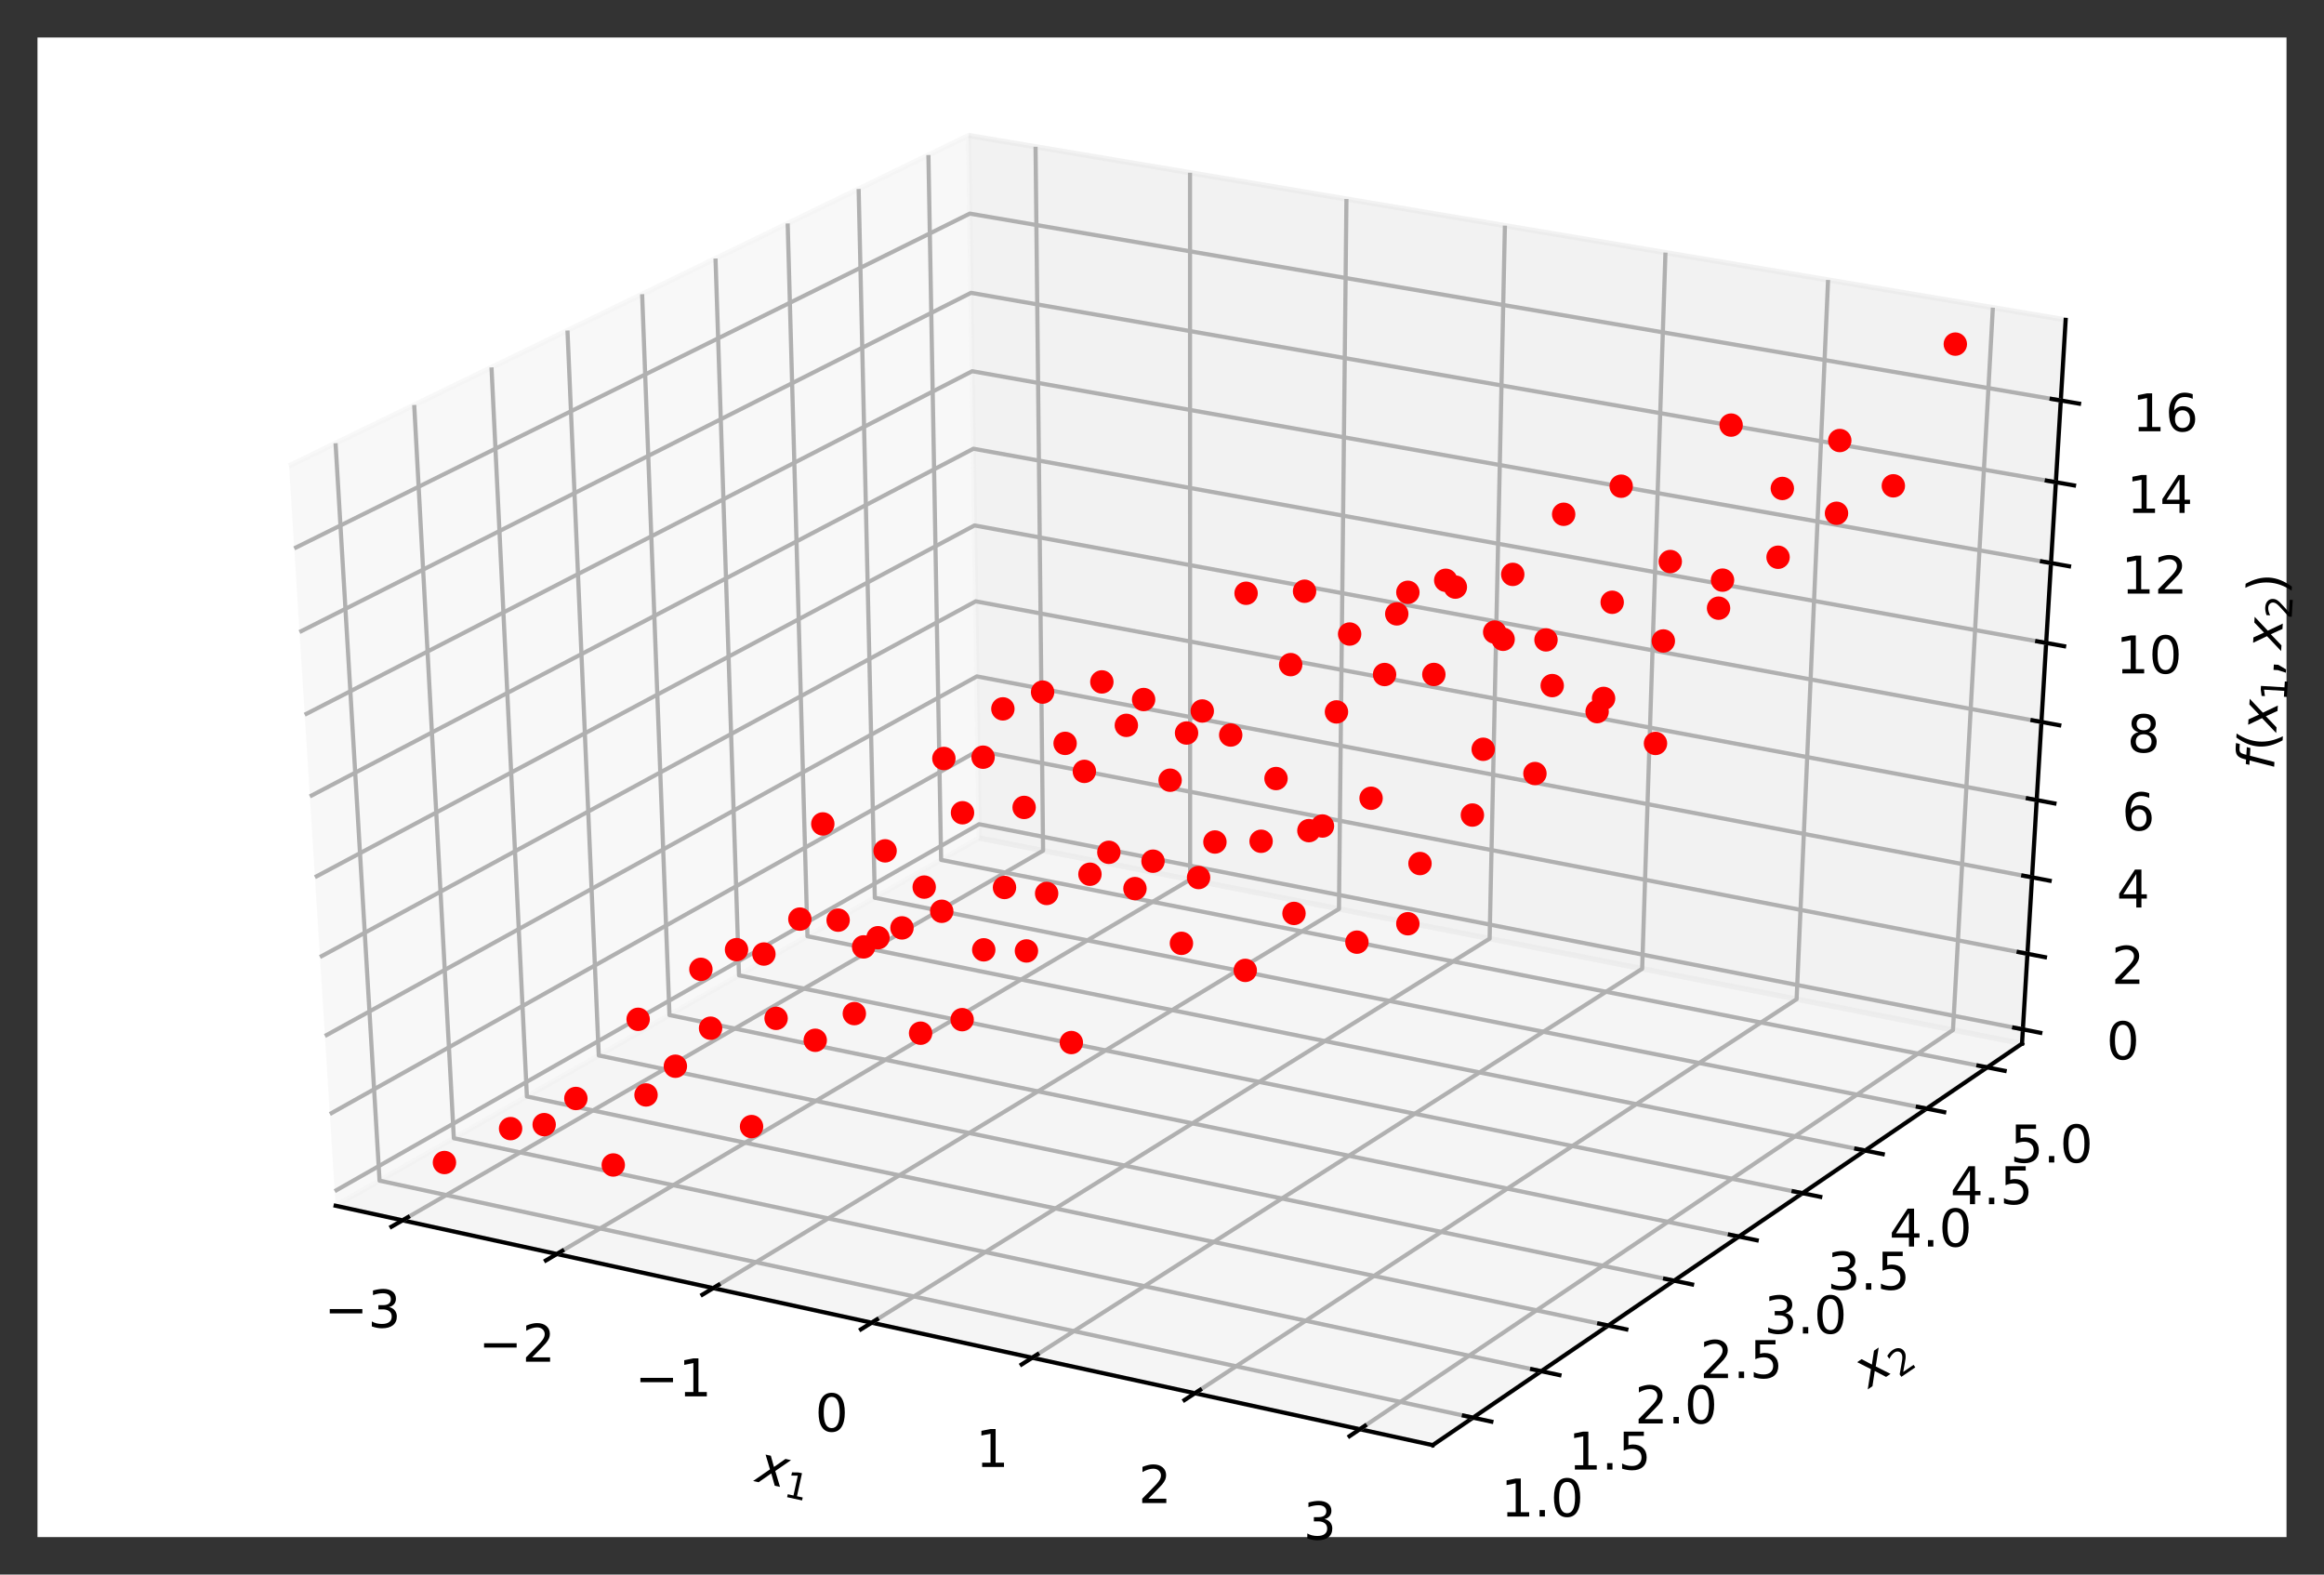 <?xml version="1.0" encoding="utf-8" standalone="no"?>
<!DOCTYPE svg PUBLIC "-//W3C//DTD SVG 1.1//EN"
  "http://www.w3.org/Graphics/SVG/1.1/DTD/svg11.dtd">
<!-- Created with matplotlib (https://matplotlib.org/) -->
<svg height="302.4pt" version="1.1" viewBox="0 0 446.4 302.4" width="446.4pt" xmlns="http://www.w3.org/2000/svg" xmlns:xlink="http://www.w3.org/1999/xlink">
 <rect x="0" y="0" width="446.4" height="302.4" fill="#333333" stroke="none"/>
 <defs>
  <style type="text/css">
*{stroke-linecap:butt;stroke-linejoin:round;}
  </style>
 </defs>
 <g id="figure_1">
  <g id="patch_1">
   <path d="M 0 302.4 
L 446.4 302.4 
L 446.4 0 
L 0 0 
z
" style="fill:none;"/>
  </g>
  <g id="patch_2">
   <path d="M 7.2 295.2 
L 439.2 295.2 
L 439.2 7.2 
L 7.2 7.2 
z
" style="fill:#ffffff;"/>
  </g>
  <g id="pane3d_1">
   <g id="patch_3">
    <path d="M 64.468 231.562 
L 188.109 160.951 
L 186.05 26.025 
L 55.516 89.468 
" style="fill:#f2f2f2;opacity:0.5;stroke:#f2f2f2;stroke-linejoin:miter;"/>
   </g>
  </g>
  <g id="pane3d_2">
   <g id="patch_4">
    <path d="M 188.109 160.951 
L 388.395 200.427 
L 396.775 61.432 
L 186.05 26.025 
" style="fill:#e6e6e6;opacity:0.5;stroke:#e6e6e6;stroke-linejoin:miter;"/>
   </g>
  </g>
  <g id="pane3d_3">
   <g id="patch_5">
    <path d="M 64.468 231.562 
L 275.196 277.539 
L 388.395 200.427 
L 188.109 160.951 
" style="fill:#ececec;opacity:0.5;stroke:#ececec;stroke-linejoin:miter;"/>
   </g>
  </g>
  <g id="axis3d_1">
   <g id="line2d_1">
    <path d="M 64.468 231.562 
L 275.196 277.539 
" style="fill:none;stroke:#000000;stroke-linecap:square;stroke-width:0.8;"/>
   </g>
   <g id="text_1">
    <!-- $x_1$ -->
    <defs>
     <path d="M 60.016 54.688 
L 34.906 27.875 
L 50.297 0 
L 39.984 0 
L 28.422 21.688 
L 8.297 0 
L -2.594 0 
L 24.312 28.812 
L 10.016 54.688 
L 20.312 54.688 
L 30.812 34.906 
L 49.125 54.688 
z
" id="DejaVuSans-Oblique-120"/>
     <path d="M 12.406 8.297 
L 28.516 8.297 
L 28.516 63.922 
L 10.984 60.406 
L 10.984 69.391 
L 28.422 72.906 
L 38.281 72.906 
L 38.281 8.297 
L 54.391 8.297 
L 54.391 0 
L 12.406 0 
z
" id="DejaVuSans-49"/>
    </defs>
    <g transform="translate(144.904 284.516)rotate(-347.692)scale(0.1 -0.1)">
     <use transform="translate(0 0.312)" xlink:href="#DejaVuSans-Oblique-120"/>
     <use transform="translate(59.18 -16.094)scale(0.7)" xlink:href="#DejaVuSans-49"/>
    </g>
   </g>
   <g id="Line3DCollection_1">
    <path d="M 77.316 234.365 
L 200.358 163.365 
L 198.912 28.186 
" style="fill:none;stroke:#b0b0b0;stroke-width:0.8;"/>
    <path d="M 106.958 240.832 
L 228.601 168.932 
L 228.579 33.171 
" style="fill:none;stroke:#b0b0b0;stroke-width:0.8;"/>
    <path d="M 136.992 247.385 
L 257.19 174.567 
L 258.629 38.22 
" style="fill:none;stroke:#b0b0b0;stroke-width:0.8;"/>
    <path d="M 167.425 254.025 
L 286.132 180.271 
L 289.067 43.335 
" style="fill:none;stroke:#b0b0b0;stroke-width:0.8;"/>
    <path d="M 198.265 260.754 
L 315.432 186.046 
L 319.902 48.516 
" style="fill:none;stroke:#b0b0b0;stroke-width:0.8;"/>
    <path d="M 229.521 267.573 
L 345.097 191.893 
L 351.142 53.765 
" style="fill:none;stroke:#b0b0b0;stroke-width:0.8;"/>
    <path d="M 261.201 274.485 
L 375.135 197.814 
L 382.795 59.083 
" style="fill:none;stroke:#b0b0b0;stroke-width:0.8;"/>
   </g>
   <g id="xtick_1">
    <g id="line2d_2">
     <path d="M 78.376 233.753 
L 75.192 235.591 
" style="fill:none;stroke:#000000;stroke-linecap:square;stroke-width:0.8;"/>
    </g>
    <g id="text_2">
     <!-- −3 -->
     <defs>
      <path d="M 10.594 35.5 
L 73.188 35.5 
L 73.188 27.203 
L 10.594 27.203 
z
" id="DejaVuSans-8722"/>
      <path d="M 40.578 39.312 
Q 47.656 37.797 51.625 33 
Q 55.609 28.219 55.609 21.188 
Q 55.609 10.406 48.188 4.484 
Q 40.766 -1.422 27.094 -1.422 
Q 22.516 -1.422 17.656 -0.516 
Q 12.797 0.391 7.625 2.203 
L 7.625 11.719 
Q 11.719 9.328 16.594 8.109 
Q 21.484 6.891 26.812 6.891 
Q 36.078 6.891 40.938 10.547 
Q 45.797 14.203 45.797 21.188 
Q 45.797 27.641 41.281 31.266 
Q 36.766 34.906 28.719 34.906 
L 20.219 34.906 
L 20.219 43.016 
L 29.109 43.016 
Q 36.375 43.016 40.234 45.922 
Q 44.094 48.828 44.094 54.297 
Q 44.094 59.906 40.109 62.906 
Q 36.141 65.922 28.719 65.922 
Q 24.656 65.922 20.016 65.031 
Q 15.375 64.156 9.812 62.312 
L 9.812 71.094 
Q 15.438 72.656 20.344 73.438 
Q 25.25 74.219 29.594 74.219 
Q 40.828 74.219 47.359 69.109 
Q 53.906 64.016 53.906 55.328 
Q 53.906 49.266 50.438 45.094 
Q 46.969 40.922 40.578 39.312 
z
" id="DejaVuSans-51"/>
     </defs>
     <g transform="translate(62.282 254.957)scale(0.1 -0.1)">
      <use xlink:href="#DejaVuSans-8722"/>
      <use x="83.789" xlink:href="#DejaVuSans-51"/>
     </g>
    </g>
   </g>
   <g id="xtick_2">
    <g id="line2d_3">
     <path d="M 108.006 240.213 
L 104.857 242.074 
" style="fill:none;stroke:#000000;stroke-linecap:square;stroke-width:0.8;"/>
    </g>
    <g id="text_3">
     <!-- −2 -->
     <defs>
      <path d="M 19.188 8.297 
L 53.609 8.297 
L 53.609 0 
L 7.328 0 
L 7.328 8.297 
Q 12.938 14.109 22.625 23.891 
Q 32.328 33.688 34.812 36.531 
Q 39.547 41.844 41.422 45.531 
Q 43.312 49.219 43.312 52.781 
Q 43.312 58.594 39.234 62.25 
Q 35.156 65.922 28.609 65.922 
Q 23.969 65.922 18.812 64.312 
Q 13.672 62.703 7.812 59.422 
L 7.812 69.391 
Q 13.766 71.781 18.938 73 
Q 24.125 74.219 28.422 74.219 
Q 39.75 74.219 46.484 68.547 
Q 53.219 62.891 53.219 53.422 
Q 53.219 48.922 51.531 44.891 
Q 49.859 40.875 45.406 35.406 
Q 44.188 33.984 37.641 27.219 
Q 31.109 20.453 19.188 8.297 
z
" id="DejaVuSans-50"/>
     </defs>
     <g transform="translate(91.921 261.52)scale(0.1 -0.1)">
      <use xlink:href="#DejaVuSans-8722"/>
      <use x="83.789" xlink:href="#DejaVuSans-50"/>
     </g>
    </g>
   </g>
   <g id="xtick_3">
    <g id="line2d_4">
     <path d="M 138.028 246.757 
L 134.915 248.644 
" style="fill:none;stroke:#000000;stroke-linecap:square;stroke-width:0.8;"/>
    </g>
    <g id="text_4">
     <!-- −1 -->
     <g transform="translate(121.952 268.17)scale(0.1 -0.1)">
      <use xlink:href="#DejaVuSans-8722"/>
      <use x="83.789" xlink:href="#DejaVuSans-49"/>
     </g>
    </g>
   </g>
   <g id="xtick_4">
    <g id="line2d_5">
     <path d="M 168.449 253.389 
L 165.373 255.3 
" style="fill:none;stroke:#000000;stroke-linecap:square;stroke-width:0.8;"/>
    </g>
    <g id="text_5">
     <!-- 0 -->
     <defs>
      <path d="M 31.781 66.406 
Q 24.172 66.406 20.328 58.906 
Q 16.5 51.422 16.5 36.375 
Q 16.5 21.391 20.328 13.891 
Q 24.172 6.391 31.781 6.391 
Q 39.453 6.391 43.281 13.891 
Q 47.125 21.391 47.125 36.375 
Q 47.125 51.422 43.281 58.906 
Q 39.453 66.406 31.781 66.406 
z
M 31.781 74.219 
Q 44.047 74.219 50.516 64.516 
Q 56.984 54.828 56.984 36.375 
Q 56.984 17.969 50.516 8.266 
Q 44.047 -1.422 31.781 -1.422 
Q 19.531 -1.422 13.062 8.266 
Q 6.594 17.969 6.594 36.375 
Q 6.594 54.828 13.062 64.516 
Q 19.531 74.219 31.781 74.219 
z
" id="DejaVuSans-48"/>
     </defs>
     <g transform="translate(156.574 274.908)scale(0.1 -0.1)">
      <use xlink:href="#DejaVuSans-48"/>
     </g>
    </g>
   </g>
   <g id="xtick_5">
    <g id="line2d_6">
     <path d="M 199.277 260.109 
L 196.239 262.046 
" style="fill:none;stroke:#000000;stroke-linecap:square;stroke-width:0.8;"/>
    </g>
    <g id="text_6">
     <!-- 1 -->
     <g transform="translate(187.413 281.737)scale(0.1 -0.1)">
      <use xlink:href="#DejaVuSans-49"/>
     </g>
    </g>
   </g>
   <g id="xtick_6">
    <g id="line2d_7">
     <path d="M 230.519 266.92 
L 227.521 268.883 
" style="fill:none;stroke:#000000;stroke-linecap:square;stroke-width:0.8;"/>
    </g>
    <g id="text_7">
     <!-- 2 -->
     <g transform="translate(218.668 288.658)scale(0.1 -0.1)">
      <use xlink:href="#DejaVuSans-50"/>
     </g>
    </g>
   </g>
   <g id="xtick_7">
    <g id="line2d_8">
     <path d="M 262.185 273.823 
L 259.228 275.813 
" style="fill:none;stroke:#000000;stroke-linecap:square;stroke-width:0.8;"/>
    </g>
    <g id="text_8">
     <!-- 3 -->
     <g transform="translate(250.349 295.673)scale(0.1 -0.1)">
      <use xlink:href="#DejaVuSans-51"/>
     </g>
    </g>
   </g>
  </g>
  <g id="axis3d_2">
   <g id="line2d_9">
    <path d="M 388.395 200.427 
L 275.196 277.539 
" style="fill:none;stroke:#000000;stroke-linecap:square;stroke-width:0.8;"/>
   </g>
   <g id="text_9">
    <!-- $x_2$ -->
    <g transform="translate(358.997 266.715)rotate(-34.263)scale(0.1 -0.1)">
     <use transform="translate(0 0.312)" xlink:href="#DejaVuSans-Oblique-120"/>
     <use transform="translate(59.18 -16.094)scale(0.7)" xlink:href="#DejaVuSans-50"/>
    </g>
   </g>
   <g id="Line3DCollection_2">
    <path d="M 64.454 85.123 
L 72.904 226.745 
L 282.944 272.261 
" style="fill:none;stroke:#b0b0b0;stroke-width:0.8;"/>
    <path d="M 79.564 77.78 
L 87.174 218.595 
L 296.041 263.339 
" style="fill:none;stroke:#b0b0b0;stroke-width:0.8;"/>
    <path d="M 94.41 70.564 
L 101.208 210.58 
L 308.912 254.571 
" style="fill:none;stroke:#b0b0b0;stroke-width:0.8;"/>
    <path d="M 109.001 63.473 
L 115.012 202.697 
L 321.563 245.953 
" style="fill:none;stroke:#b0b0b0;stroke-width:0.8;"/>
    <path d="M 123.342 56.503 
L 128.592 194.941 
L 333.999 237.482 
" style="fill:none;stroke:#b0b0b0;stroke-width:0.8;"/>
    <path d="M 137.439 49.651 
L 141.952 187.311 
L 346.225 229.153 
" style="fill:none;stroke:#b0b0b0;stroke-width:0.8;"/>
    <path d="M 151.3 42.914 
L 155.099 179.803 
L 358.248 220.964 
" style="fill:none;stroke:#b0b0b0;stroke-width:0.8;"/>
    <path d="M 164.929 36.29 
L 168.038 172.414 
L 370.071 212.91 
" style="fill:none;stroke:#b0b0b0;stroke-width:0.8;"/>
    <path d="M 178.333 29.776 
L 180.773 165.141 
L 381.7 204.988 
" style="fill:none;stroke:#b0b0b0;stroke-width:0.8;"/>
   </g>
   <g id="xtick_8">
    <g id="line2d_10">
     <path d="M 281.186 271.88 
L 286.463 273.024 
" style="fill:none;stroke:#000000;stroke-linecap:square;stroke-width:0.8;"/>
    </g>
    <g id="text_10">
     <!-- 1.0 -->
     <defs>
      <path d="M 10.688 12.406 
L 21 12.406 
L 21 0 
L 10.688 0 
z
" id="DejaVuSans-46"/>
     </defs>
     <g transform="translate(288.29 291.25)scale(0.1 -0.1)">
      <use xlink:href="#DejaVuSans-49"/>
      <use x="63.623" xlink:href="#DejaVuSans-46"/>
      <use x="95.41" xlink:href="#DejaVuSans-48"/>
     </g>
    </g>
   </g>
   <g id="xtick_9">
    <g id="line2d_11">
     <path d="M 294.294 262.965 
L 299.54 264.089 
" style="fill:none;stroke:#000000;stroke-linecap:square;stroke-width:0.8;"/>
    </g>
    <g id="text_11">
     <!-- 1.5 -->
     <defs>
      <path d="M 10.797 72.906 
L 49.516 72.906 
L 49.516 64.594 
L 19.828 64.594 
L 19.828 46.734 
Q 21.969 47.469 24.109 47.828 
Q 26.266 48.188 28.422 48.188 
Q 40.625 48.188 47.75 41.5 
Q 54.891 34.812 54.891 23.391 
Q 54.891 11.625 47.562 5.094 
Q 40.234 -1.422 26.906 -1.422 
Q 22.312 -1.422 17.547 -0.641 
Q 12.797 0.141 7.719 1.703 
L 7.719 11.625 
Q 12.109 9.234 16.797 8.062 
Q 21.484 6.891 26.703 6.891 
Q 35.156 6.891 40.078 11.328 
Q 45.016 15.766 45.016 23.391 
Q 45.016 31 40.078 35.438 
Q 35.156 39.891 26.703 39.891 
Q 22.75 39.891 18.812 39.016 
Q 14.891 38.141 10.797 36.281 
z
" id="DejaVuSans-53"/>
     </defs>
     <g transform="translate(301.266 282.232)scale(0.1 -0.1)">
      <use xlink:href="#DejaVuSans-49"/>
      <use x="63.623" xlink:href="#DejaVuSans-46"/>
      <use x="95.41" xlink:href="#DejaVuSans-53"/>
     </g>
    </g>
   </g>
   <g id="xtick_10">
    <g id="line2d_12">
     <path d="M 307.175 254.203 
L 312.39 255.308 
" style="fill:none;stroke:#000000;stroke-linecap:square;stroke-width:0.8;"/>
    </g>
    <g id="text_12">
     <!-- 2.0 -->
     <g transform="translate(314.018 273.371)scale(0.1 -0.1)">
      <use xlink:href="#DejaVuSans-50"/>
      <use x="63.623" xlink:href="#DejaVuSans-46"/>
      <use x="95.41" xlink:href="#DejaVuSans-48"/>
     </g>
    </g>
   </g>
   <g id="xtick_11">
    <g id="line2d_13">
     <path d="M 319.836 245.592 
L 325.02 246.677 
" style="fill:none;stroke:#000000;stroke-linecap:square;stroke-width:0.8;"/>
    </g>
    <g id="text_13">
     <!-- 2.5 -->
     <g transform="translate(326.552 264.661)scale(0.1 -0.1)">
      <use xlink:href="#DejaVuSans-50"/>
      <use x="63.623" xlink:href="#DejaVuSans-46"/>
      <use x="95.41" xlink:href="#DejaVuSans-53"/>
     </g>
    </g>
   </g>
   <g id="xtick_12">
    <g id="line2d_14">
     <path d="M 332.283 237.127 
L 337.436 238.194 
" style="fill:none;stroke:#000000;stroke-linecap:square;stroke-width:0.8;"/>
    </g>
    <g id="text_14">
     <!-- 3.0 -->
     <g transform="translate(338.872 256.099)scale(0.1 -0.1)">
      <use xlink:href="#DejaVuSans-51"/>
      <use x="63.623" xlink:href="#DejaVuSans-46"/>
      <use x="95.41" xlink:href="#DejaVuSans-48"/>
     </g>
    </g>
   </g>
   <g id="xtick_13">
    <g id="line2d_15">
     <path d="M 344.519 228.804 
L 349.642 229.853 
" style="fill:none;stroke:#000000;stroke-linecap:square;stroke-width:0.8;"/>
    </g>
    <g id="text_15">
     <!-- 3.5 -->
     <g transform="translate(350.986 247.681)scale(0.1 -0.1)">
      <use xlink:href="#DejaVuSans-51"/>
      <use x="63.623" xlink:href="#DejaVuSans-46"/>
      <use x="95.41" xlink:href="#DejaVuSans-53"/>
     </g>
    </g>
   </g>
   <g id="xtick_14">
    <g id="line2d_16">
     <path d="M 356.551 220.62 
L 361.644 221.652 
" style="fill:none;stroke:#000000;stroke-linecap:square;stroke-width:0.8;"/>
    </g>
    <g id="text_16">
     <!-- 4.0 -->
     <defs>
      <path d="M 37.797 64.312 
L 12.891 25.391 
L 37.797 25.391 
z
M 35.203 72.906 
L 47.609 72.906 
L 47.609 25.391 
L 58.016 25.391 
L 58.016 17.188 
L 47.609 17.188 
L 47.609 0 
L 37.797 0 
L 37.797 17.188 
L 4.891 17.188 
L 4.891 26.703 
z
" id="DejaVuSans-52"/>
     </defs>
     <g transform="translate(362.897 239.403)scale(0.1 -0.1)">
      <use xlink:href="#DejaVuSans-52"/>
      <use x="63.623" xlink:href="#DejaVuSans-46"/>
      <use x="95.41" xlink:href="#DejaVuSans-48"/>
     </g>
    </g>
   </g>
   <g id="xtick_15">
    <g id="line2d_17">
     <path d="M 368.384 212.572 
L 373.447 213.587 
" style="fill:none;stroke:#000000;stroke-linecap:square;stroke-width:0.8;"/>
    </g>
    <g id="text_17">
     <!-- 4.5 -->
     <g transform="translate(374.611 231.263)scale(0.1 -0.1)">
      <use xlink:href="#DejaVuSans-52"/>
      <use x="63.623" xlink:href="#DejaVuSans-46"/>
      <use x="95.41" xlink:href="#DejaVuSans-53"/>
     </g>
    </g>
   </g>
   <g id="xtick_16">
    <g id="line2d_18">
     <path d="M 380.023 204.656 
L 385.056 205.654 
" style="fill:none;stroke:#000000;stroke-linecap:square;stroke-width:0.8;"/>
    </g>
    <g id="text_18">
     <!-- 5.0 -->
     <g transform="translate(386.132 223.256)scale(0.1 -0.1)">
      <use xlink:href="#DejaVuSans-53"/>
      <use x="63.623" xlink:href="#DejaVuSans-46"/>
      <use x="95.41" xlink:href="#DejaVuSans-48"/>
     </g>
    </g>
   </g>
  </g>
  <g id="axis3d_3">
   <g id="line2d_19">
    <path d="M 388.395 200.427 
L 396.775 61.432 
" style="fill:none;stroke:#000000;stroke-linecap:square;stroke-width:0.8;"/>
   </g>
   <g id="text_19">
    <!-- $f(x_1, x_2)$ -->
    <defs>
     <path d="M 47.797 75.984 
L 46.391 68.5 
L 37.797 68.5 
Q 32.906 68.5 30.688 66.578 
Q 28.469 64.656 27.391 59.516 
L 26.422 54.688 
L 41.219 54.688 
L 39.891 47.703 
L 25.094 47.703 
L 15.828 0 
L 6.781 0 
L 16.109 47.703 
L 7.516 47.703 
L 8.797 54.688 
L 17.391 54.688 
L 18.109 58.5 
Q 19.969 68.172 24.625 72.078 
Q 29.297 75.984 39.312 75.984 
z
" id="DejaVuSans-Oblique-102"/>
     <path d="M 31 75.875 
Q 24.469 64.656 21.281 53.656 
Q 18.109 42.672 18.109 31.391 
Q 18.109 20.125 21.312 9.062 
Q 24.516 -2 31 -13.188 
L 23.188 -13.188 
Q 15.875 -1.703 12.234 9.375 
Q 8.594 20.453 8.594 31.391 
Q 8.594 42.281 12.203 53.312 
Q 15.828 64.359 23.188 75.875 
z
" id="DejaVuSans-40"/>
     <path d="M 11.719 12.406 
L 22.016 12.406 
L 22.016 4 
L 14.016 -11.625 
L 7.719 -11.625 
L 11.719 4 
z
" id="DejaVuSans-44"/>
     <path d="M 8.016 75.875 
L 15.828 75.875 
Q 23.141 64.359 26.781 53.312 
Q 30.422 42.281 30.422 31.391 
Q 30.422 20.453 26.781 9.375 
Q 23.141 -1.703 15.828 -13.188 
L 8.016 -13.188 
Q 14.5 -2 17.703 9.062 
Q 20.906 20.125 20.906 31.391 
Q 20.906 42.672 17.703 53.656 
Q 14.5 64.656 8.016 75.875 
z
" id="DejaVuSans-41"/>
    </defs>
    <g transform="translate(436.786 147.929)rotate(-86.55)scale(0.1 -0.1)">
     <use transform="translate(0 0.016)" xlink:href="#DejaVuSans-Oblique-102"/>
     <use transform="translate(35.205 0.016)" xlink:href="#DejaVuSans-40"/>
     <use transform="translate(74.219 0.016)" xlink:href="#DejaVuSans-Oblique-120"/>
     <use transform="translate(133.398 -16.391)scale(0.7)" xlink:href="#DejaVuSans-49"/>
     <use transform="translate(180.669 0.016)" xlink:href="#DejaVuSans-44"/>
     <use transform="translate(231.938 0.016)" xlink:href="#DejaVuSans-Oblique-120"/>
     <use transform="translate(291.118 -16.391)scale(0.7)" xlink:href="#DejaVuSans-50"/>
     <use transform="translate(338.389 0.016)" xlink:href="#DejaVuSans-41"/>
    </g>
   </g>
   <g id="Line3DCollection_3">
    <path d="M 388.56 197.692 
L 188.068 158.29 
L 64.292 228.77 
" style="fill:none;stroke:#b0b0b0;stroke-width:0.8;"/>
    <path d="M 389.435 183.175 
L 187.853 144.171 
L 63.359 213.951 
" style="fill:none;stroke:#b0b0b0;stroke-width:0.8;"/>
    <path d="M 390.32 168.497 
L 187.635 129.904 
L 62.414 198.963 
" style="fill:none;stroke:#b0b0b0;stroke-width:0.8;"/>
    <path d="M 391.215 153.657 
L 187.415 115.484 
L 61.459 183.803 
" style="fill:none;stroke:#b0b0b0;stroke-width:0.8;"/>
    <path d="M 392.12 138.651 
L 187.193 100.911 
L 60.493 168.469 
" style="fill:none;stroke:#b0b0b0;stroke-width:0.8;"/>
    <path d="M 393.034 123.477 
L 186.968 86.181 
L 59.516 152.956 
" style="fill:none;stroke:#b0b0b0;stroke-width:0.8;"/>
    <path d="M 393.96 108.132 
L 186.741 71.292 
L 58.527 137.263 
" style="fill:none;stroke:#b0b0b0;stroke-width:0.8;"/>
    <path d="M 394.895 92.612 
L 186.511 56.241 
L 57.527 121.385 
" style="fill:none;stroke:#b0b0b0;stroke-width:0.8;"/>
    <path d="M 395.841 76.916 
L 186.279 41.026 
L 56.515 105.32 
" style="fill:none;stroke:#b0b0b0;stroke-width:0.8;"/>
   </g>
   <g id="xtick_17">
    <g id="line2d_20">
     <path d="M 386.887 197.363 
L 391.909 198.35 
" style="fill:none;stroke:#000000;stroke-linecap:square;stroke-width:0.8;"/>
    </g>
    <g id="text_20">
     <!-- 0 -->
     <g transform="translate(404.599 203.448)scale(0.1 -0.1)">
      <use xlink:href="#DejaVuSans-48"/>
     </g>
    </g>
   </g>
   <g id="xtick_18">
    <g id="line2d_21">
     <path d="M 387.753 182.849 
L 392.803 183.826 
" style="fill:none;stroke:#000000;stroke-linecap:square;stroke-width:0.8;"/>
    </g>
    <g id="text_21">
     <!-- 2 -->
     <g transform="translate(405.578 188.949)scale(0.1 -0.1)">
      <use xlink:href="#DejaVuSans-50"/>
     </g>
    </g>
   </g>
   <g id="xtick_19">
    <g id="line2d_22">
     <path d="M 388.628 168.175 
L 393.708 169.142 
" style="fill:none;stroke:#000000;stroke-linecap:square;stroke-width:0.8;"/>
    </g>
    <g id="text_22">
     <!-- 4 -->
     <g transform="translate(406.568 174.29)scale(0.1 -0.1)">
      <use xlink:href="#DejaVuSans-52"/>
     </g>
    </g>
   </g>
   <g id="xtick_20">
    <g id="line2d_23">
     <path d="M 389.513 153.338 
L 394.622 154.295 
" style="fill:none;stroke:#000000;stroke-linecap:square;stroke-width:0.8;"/>
    </g>
    <g id="text_23">
     <!-- 6 -->
     <defs>
      <path d="M 33.016 40.375 
Q 26.375 40.375 22.484 35.828 
Q 18.609 31.297 18.609 23.391 
Q 18.609 15.531 22.484 10.953 
Q 26.375 6.391 33.016 6.391 
Q 39.656 6.391 43.531 10.953 
Q 47.406 15.531 47.406 23.391 
Q 47.406 31.297 43.531 35.828 
Q 39.656 40.375 33.016 40.375 
z
M 52.594 71.297 
L 52.594 62.312 
Q 48.875 64.062 45.094 64.984 
Q 41.312 65.922 37.594 65.922 
Q 27.828 65.922 22.672 59.328 
Q 17.531 52.734 16.797 39.406 
Q 19.672 43.656 24.016 45.922 
Q 28.375 48.188 33.594 48.188 
Q 44.578 48.188 50.953 41.516 
Q 57.328 34.859 57.328 23.391 
Q 57.328 12.156 50.688 5.359 
Q 44.047 -1.422 33.016 -1.422 
Q 20.359 -1.422 13.672 8.266 
Q 6.984 17.969 6.984 36.375 
Q 6.984 53.656 15.188 63.938 
Q 23.391 74.219 37.203 74.219 
Q 40.922 74.219 44.703 73.484 
Q 48.484 72.75 52.594 71.297 
z
" id="DejaVuSans-54"/>
     </defs>
     <g transform="translate(407.568 159.469)scale(0.1 -0.1)">
      <use xlink:href="#DejaVuSans-54"/>
     </g>
    </g>
   </g>
   <g id="xtick_21">
    <g id="line2d_24">
     <path d="M 390.408 138.336 
L 395.546 139.282 
" style="fill:none;stroke:#000000;stroke-linecap:square;stroke-width:0.8;"/>
    </g>
    <g id="text_24">
     <!-- 8 -->
     <defs>
      <path d="M 31.781 34.625 
Q 24.75 34.625 20.719 30.859 
Q 16.703 27.094 16.703 20.516 
Q 16.703 13.922 20.719 10.156 
Q 24.75 6.391 31.781 6.391 
Q 38.812 6.391 42.859 10.172 
Q 46.922 13.969 46.922 20.516 
Q 46.922 27.094 42.891 30.859 
Q 38.875 34.625 31.781 34.625 
z
M 21.922 38.812 
Q 15.578 40.375 12.031 44.719 
Q 8.5 49.078 8.5 55.328 
Q 8.5 64.062 14.719 69.141 
Q 20.953 74.219 31.781 74.219 
Q 42.672 74.219 48.875 69.141 
Q 55.078 64.062 55.078 55.328 
Q 55.078 49.078 51.531 44.719 
Q 48 40.375 41.703 38.812 
Q 48.828 37.156 52.797 32.312 
Q 56.781 27.484 56.781 20.516 
Q 56.781 9.906 50.312 4.234 
Q 43.844 -1.422 31.781 -1.422 
Q 19.734 -1.422 13.25 4.234 
Q 6.781 9.906 6.781 20.516 
Q 6.781 27.484 10.781 32.312 
Q 14.797 37.156 21.922 38.812 
z
M 18.312 54.391 
Q 18.312 48.734 21.844 45.562 
Q 25.391 42.391 31.781 42.391 
Q 38.141 42.391 41.719 45.562 
Q 45.312 48.734 45.312 54.391 
Q 45.312 60.062 41.719 63.234 
Q 38.141 66.406 31.781 66.406 
Q 25.391 66.406 21.844 63.234 
Q 18.312 60.062 18.312 54.391 
z
" id="DejaVuSans-56"/>
     </defs>
     <g transform="translate(408.58 144.484)scale(0.1 -0.1)">
      <use xlink:href="#DejaVuSans-56"/>
     </g>
    </g>
   </g>
   <g id="xtick_22">
    <g id="line2d_25">
     <path d="M 391.313 123.165 
L 396.481 124.101 
" style="fill:none;stroke:#000000;stroke-linecap:square;stroke-width:0.8;"/>
    </g>
    <g id="text_25">
     <!-- 10 -->
     <g transform="translate(406.421 129.33)scale(0.1 -0.1)">
      <use xlink:href="#DejaVuSans-49"/>
      <use x="63.623" xlink:href="#DejaVuSans-48"/>
     </g>
    </g>
   </g>
   <g id="xtick_23">
    <g id="line2d_26">
     <path d="M 392.228 107.824 
L 397.426 108.748 
" style="fill:none;stroke:#000000;stroke-linecap:square;stroke-width:0.8;"/>
    </g>
    <g id="text_26">
     <!-- 12 -->
     <g transform="translate(407.456 114.005)scale(0.1 -0.1)">
      <use xlink:href="#DejaVuSans-49"/>
      <use x="63.623" xlink:href="#DejaVuSans-50"/>
     </g>
    </g>
   </g>
   <g id="xtick_24">
    <g id="line2d_27">
     <path d="M 393.154 92.308 
L 398.382 93.221 
" style="fill:none;stroke:#000000;stroke-linecap:square;stroke-width:0.8;"/>
    </g>
    <g id="text_27">
     <!-- 14 -->
     <g transform="translate(408.502 98.507)scale(0.1 -0.1)">
      <use xlink:href="#DejaVuSans-49"/>
      <use x="63.623" xlink:href="#DejaVuSans-52"/>
     </g>
    </g>
   </g>
   <g id="xtick_25">
    <g id="line2d_28">
     <path d="M 394.09 76.616 
L 399.349 77.516 
" style="fill:none;stroke:#000000;stroke-linecap:square;stroke-width:0.8;"/>
    </g>
    <g id="text_28">
     <!-- 16 -->
     <g transform="translate(409.56 82.833)scale(0.1 -0.1)">
      <use xlink:href="#DejaVuSans-49"/>
      <use x="63.623" xlink:href="#DejaVuSans-54"/>
     </g>
    </g>
   </g>
  </g>
  <g id="axes_1">
   <g id="line2d_29">
    <defs>
     <path d="M 0 2 
C 0.53 2 1.039 1.789 1.414 1.414 
C 1.789 1.039 2 0.53 2 0 
C 2 -0.53 1.789 -1.039 1.414 -1.414 
C 1.039 -1.789 0.53 -2 0 -2 
C -0.53 -2 -1.039 -1.789 -1.414 -1.414 
C -1.789 -1.039 -2 -0.53 -2 0 
C -2 0.53 -1.789 1.039 -1.414 1.414 
C -1.039 1.789 -0.53 2 0 2 
z
" id="m31d6d4c1bc" style="stroke:#ff0000;stroke-width:0.5;"/>
    </defs>
    <g clip-path="url(#pd9e8a06ecf)">
     <use style="fill:#ff0000;stroke:#ff0000;stroke-width:0.5;" x="85.369" xlink:href="#m31d6d4c1bc" y="223.262"/>
     <use style="fill:#ff0000;stroke:#ff0000;stroke-width:0.5;" x="104.526" xlink:href="#m31d6d4c1bc" y="215.987"/>
     <use style="fill:#ff0000;stroke:#ff0000;stroke-width:0.5;" x="124.091" xlink:href="#m31d6d4c1bc" y="210.283"/>
     <use style="fill:#ff0000;stroke:#ff0000;stroke-width:0.5;" x="144.361" xlink:href="#m31d6d4c1bc" y="216.361"/>
     <use style="fill:#ff0000;stroke:#ff0000;stroke-width:0.5;" x="164.102" xlink:href="#m31d6d4c1bc" y="194.664"/>
     <use style="fill:#ff0000;stroke:#ff0000;stroke-width:0.5;" x="184.812" xlink:href="#m31d6d4c1bc" y="195.825"/>
     <use style="fill:#ff0000;stroke:#ff0000;stroke-width:0.5;" x="205.787" xlink:href="#m31d6d4c1bc" y="200.221"/>
     <use style="fill:#ff0000;stroke:#ff0000;stroke-width:0.5;" x="226.933" xlink:href="#m31d6d4c1bc" y="181.168"/>
     <use style="fill:#ff0000;stroke:#ff0000;stroke-width:0.5;" x="248.555" xlink:href="#m31d6d4c1bc" y="175.425"/>
     <use style="fill:#ff0000;stroke:#ff0000;stroke-width:0.5;" x="270.422" xlink:href="#m31d6d4c1bc" y="177.403"/>
     <use style="fill:#ff0000;stroke:#ff0000;stroke-width:0.5;" x="98.076" xlink:href="#m31d6d4c1bc" y="216.754"/>
     <use style="fill:#ff0000;stroke:#ff0000;stroke-width:0.5;" x="117.8" xlink:href="#m31d6d4c1bc" y="223.736"/>
     <use style="fill:#ff0000;stroke:#ff0000;stroke-width:0.5;" x="136.488" xlink:href="#m31d6d4c1bc" y="197.468"/>
     <use style="fill:#ff0000;stroke:#ff0000;stroke-width:0.5;" x="156.592" xlink:href="#m31d6d4c1bc" y="199.786"/>
     <use style="fill:#ff0000;stroke:#ff0000;stroke-width:0.5;" x="176.829" xlink:href="#m31d6d4c1bc" y="198.425"/>
     <use style="fill:#ff0000;stroke:#ff0000;stroke-width:0.5;" x="197.161" xlink:href="#m31d6d4c1bc" y="182.63"/>
     <use style="fill:#ff0000;stroke:#ff0000;stroke-width:0.5;" x="218.007" xlink:href="#m31d6d4c1bc" y="170.656"/>
     <use style="fill:#ff0000;stroke:#ff0000;stroke-width:0.5;" x="239.193" xlink:href="#m31d6d4c1bc" y="186.365"/>
     <use style="fill:#ff0000;stroke:#ff0000;stroke-width:0.5;" x="260.641" xlink:href="#m31d6d4c1bc" y="180.943"/>
     <use style="fill:#ff0000;stroke:#ff0000;stroke-width:0.5;" x="282.822" xlink:href="#m31d6d4c1bc" y="156.531"/>
     <use style="fill:#ff0000;stroke:#ff0000;stroke-width:0.5;" x="110.615" xlink:href="#m31d6d4c1bc" y="210.965"/>
     <use style="fill:#ff0000;stroke:#ff0000;stroke-width:0.5;" x="129.73" xlink:href="#m31d6d4c1bc" y="204.771"/>
     <use style="fill:#ff0000;stroke:#ff0000;stroke-width:0.5;" x="149.074" xlink:href="#m31d6d4c1bc" y="195.576"/>
     <use style="fill:#ff0000;stroke:#ff0000;stroke-width:0.5;" x="168.647" xlink:href="#m31d6d4c1bc" y="180.089"/>
     <use style="fill:#ff0000;stroke:#ff0000;stroke-width:0.5;" x="188.962" xlink:href="#m31d6d4c1bc" y="182.414"/>
     <use style="fill:#ff0000;stroke:#ff0000;stroke-width:0.5;" x="209.36" xlink:href="#m31d6d4c1bc" y="167.898"/>
     <use style="fill:#ff0000;stroke:#ff0000;stroke-width:0.5;" x="230.226" xlink:href="#m31d6d4c1bc" y="168.533"/>
     <use style="fill:#ff0000;stroke:#ff0000;stroke-width:0.5;" x="251.415" xlink:href="#m31d6d4c1bc" y="159.525"/>
     <use style="fill:#ff0000;stroke:#ff0000;stroke-width:0.5;" x="272.756" xlink:href="#m31d6d4c1bc" y="165.845"/>
     <use style="fill:#ff0000;stroke:#ff0000;stroke-width:0.5;" x="294.835" xlink:href="#m31d6d4c1bc" y="148.563"/>
     <use style="fill:#ff0000;stroke:#ff0000;stroke-width:0.5;" x="122.576" xlink:href="#m31d6d4c1bc" y="195.761"/>
     <use style="fill:#ff0000;stroke:#ff0000;stroke-width:0.5;" x="141.473" xlink:href="#m31d6d4c1bc" y="182.381"/>
     <use style="fill:#ff0000;stroke:#ff0000;stroke-width:0.5;" x="160.991" xlink:href="#m31d6d4c1bc" y="176.717"/>
     <use style="fill:#ff0000;stroke:#ff0000;stroke-width:0.5;" x="180.895" xlink:href="#m31d6d4c1bc" y="175.013"/>
     <use style="fill:#ff0000;stroke:#ff0000;stroke-width:0.5;" x="201.043" xlink:href="#m31d6d4c1bc" y="171.588"/>
     <use style="fill:#ff0000;stroke:#ff0000;stroke-width:0.5;" x="221.474" xlink:href="#m31d6d4c1bc" y="165.392"/>
     <use style="fill:#ff0000;stroke:#ff0000;stroke-width:0.5;" x="242.235" xlink:href="#m31d6d4c1bc" y="161.567"/>
     <use style="fill:#ff0000;stroke:#ff0000;stroke-width:0.5;" x="263.361" xlink:href="#m31d6d4c1bc" y="153.307"/>
     <use style="fill:#ff0000;stroke:#ff0000;stroke-width:0.5;" x="284.897" xlink:href="#m31d6d4c1bc" y="143.898"/>
     <use style="fill:#ff0000;stroke:#ff0000;stroke-width:0.5;" x="306.781" xlink:href="#m31d6d4c1bc" y="136.669"/>
     <use style="fill:#ff0000;stroke:#ff0000;stroke-width:0.5;" x="134.629" xlink:href="#m31d6d4c1bc" y="186.164"/>
     <use style="fill:#ff0000;stroke:#ff0000;stroke-width:0.5;" x="153.642" xlink:href="#m31d6d4c1bc" y="176.513"/>
     <use style="fill:#ff0000;stroke:#ff0000;stroke-width:0.5;" x="173.257" xlink:href="#m31d6d4c1bc" y="178.203"/>
     <use style="fill:#ff0000;stroke:#ff0000;stroke-width:0.5;" x="192.947" xlink:href="#m31d6d4c1bc" y="170.441"/>
     <use style="fill:#ff0000;stroke:#ff0000;stroke-width:0.5;" x="212.991" xlink:href="#m31d6d4c1bc" y="163.688"/>
     <use style="fill:#ff0000;stroke:#ff0000;stroke-width:0.5;" x="233.366" xlink:href="#m31d6d4c1bc" y="161.708"/>
     <use style="fill:#ff0000;stroke:#ff0000;stroke-width:0.5;" x="254.023" xlink:href="#m31d6d4c1bc" y="158.634"/>
     <use style="fill:#ff0000;stroke:#ff0000;stroke-width:0.5;" x="275.417" xlink:href="#m31d6d4c1bc" y="129.53"/>
     <use style="fill:#ff0000;stroke:#ff0000;stroke-width:0.5;" x="296.959" xlink:href="#m31d6d4c1bc" y="122.889"/>
     <use style="fill:#ff0000;stroke:#ff0000;stroke-width:0.5;" x="317.991" xlink:href="#m31d6d4c1bc" y="142.777"/>
     <use style="fill:#ff0000;stroke:#ff0000;stroke-width:0.5;" x="146.734" xlink:href="#m31d6d4c1bc" y="183.224"/>
     <use style="fill:#ff0000;stroke:#ff0000;stroke-width:0.5;" x="165.888" xlink:href="#m31d6d4c1bc" y="181.852"/>
     <use style="fill:#ff0000;stroke:#ff0000;stroke-width:0.5;" x="184.881" xlink:href="#m31d6d4c1bc" y="156.09"/>
     <use style="fill:#ff0000;stroke:#ff0000;stroke-width:0.5;" x="204.59" xlink:href="#m31d6d4c1bc" y="142.766"/>
     <use style="fill:#ff0000;stroke:#ff0000;stroke-width:0.5;" x="224.759" xlink:href="#m31d6d4c1bc" y="149.84"/>
     <use style="fill:#ff0000;stroke:#ff0000;stroke-width:0.5;" x="245.101" xlink:href="#m31d6d4c1bc" y="149.519"/>
     <use style="fill:#ff0000;stroke:#ff0000;stroke-width:0.5;" x="265.953" xlink:href="#m31d6d4c1bc" y="129.542"/>
     <use style="fill:#ff0000;stroke:#ff0000;stroke-width:0.5;" x="287.103" xlink:href="#m31d6d4c1bc" y="121.389"/>
     <use style="fill:#ff0000;stroke:#ff0000;stroke-width:0.5;" x="308.021" xlink:href="#m31d6d4c1bc" y="134.131"/>
     <use style="fill:#ff0000;stroke:#ff0000;stroke-width:0.5;" x="330.105" xlink:href="#m31d6d4c1bc" y="116.802"/>
     <use style="fill:#ff0000;stroke:#ff0000;stroke-width:0.5;" x="158.046" xlink:href="#m31d6d4c1bc" y="158.236"/>
     <use style="fill:#ff0000;stroke:#ff0000;stroke-width:0.5;" x="177.525" xlink:href="#m31d6d4c1bc" y="170.368"/>
     <use style="fill:#ff0000;stroke:#ff0000;stroke-width:0.5;" x="196.717" xlink:href="#m31d6d4c1bc" y="155.066"/>
     <use style="fill:#ff0000;stroke:#ff0000;stroke-width:0.5;" x="216.352" xlink:href="#m31d6d4c1bc" y="139.304"/>
     <use style="fill:#ff0000;stroke:#ff0000;stroke-width:0.5;" x="236.399" xlink:href="#m31d6d4c1bc" y="141.16"/>
     <use style="fill:#ff0000;stroke:#ff0000;stroke-width:0.5;" x="256.713" xlink:href="#m31d6d4c1bc" y="136.722"/>
     <use style="fill:#ff0000;stroke:#ff0000;stroke-width:0.5;" x="277.7" xlink:href="#m31d6d4c1bc" y="111.445"/>
     <use style="fill:#ff0000;stroke:#ff0000;stroke-width:0.5;" x="298.155" xlink:href="#m31d6d4c1bc" y="131.668"/>
     <use style="fill:#ff0000;stroke:#ff0000;stroke-width:0.5;" x="319.5" xlink:href="#m31d6d4c1bc" y="123.099"/>
     <use style="fill:#ff0000;stroke:#ff0000;stroke-width:0.5;" x="341.536" xlink:href="#m31d6d4c1bc" y="107.019"/>
     <use style="fill:#ff0000;stroke:#ff0000;stroke-width:0.5;" x="170.012" xlink:href="#m31d6d4c1bc" y="163.407"/>
     <use style="fill:#ff0000;stroke:#ff0000;stroke-width:0.5;" x="188.833" xlink:href="#m31d6d4c1bc" y="145.419"/>
     <use style="fill:#ff0000;stroke:#ff0000;stroke-width:0.5;" x="208.287" xlink:href="#m31d6d4c1bc" y="148.145"/>
     <use style="fill:#ff0000;stroke:#ff0000;stroke-width:0.5;" x="227.916" xlink:href="#m31d6d4c1bc" y="140.777"/>
     <use style="fill:#ff0000;stroke:#ff0000;stroke-width:0.5;" x="247.917" xlink:href="#m31d6d4c1bc" y="127.642"/>
     <use style="fill:#ff0000;stroke:#ff0000;stroke-width:0.5;" x="268.292" xlink:href="#m31d6d4c1bc" y="117.893"/>
     <use style="fill:#ff0000;stroke:#ff0000;stroke-width:0.5;" x="288.724" xlink:href="#m31d6d4c1bc" y="122.776"/>
     <use style="fill:#ff0000;stroke:#ff0000;stroke-width:0.5;" x="309.674" xlink:href="#m31d6d4c1bc" y="115.668"/>
     <use style="fill:#ff0000;stroke:#ff0000;stroke-width:0.5;" x="330.868" xlink:href="#m31d6d4c1bc" y="111.414"/>
     <use style="fill:#ff0000;stroke:#ff0000;stroke-width:0.5;" x="352.761" xlink:href="#m31d6d4c1bc" y="98.573"/>
     <use style="fill:#ff0000;stroke:#ff0000;stroke-width:0.5;" x="181.303" xlink:href="#m31d6d4c1bc" y="145.669"/>
     <use style="fill:#ff0000;stroke:#ff0000;stroke-width:0.5;" x="200.264" xlink:href="#m31d6d4c1bc" y="132.922"/>
     <use style="fill:#ff0000;stroke:#ff0000;stroke-width:0.5;" x="219.668" xlink:href="#m31d6d4c1bc" y="134.344"/>
     <use style="fill:#ff0000;stroke:#ff0000;stroke-width:0.5;" x="239.352" xlink:href="#m31d6d4c1bc" y="113.936"/>
     <use style="fill:#ff0000;stroke:#ff0000;stroke-width:0.5;" x="259.24" xlink:href="#m31d6d4c1bc" y="121.768"/>
     <use style="fill:#ff0000;stroke:#ff0000;stroke-width:0.5;" x="279.55" xlink:href="#m31d6d4c1bc" y="112.755"/>
     <use style="fill:#ff0000;stroke:#ff0000;stroke-width:0.5;" x="300.353" xlink:href="#m31d6d4c1bc" y="98.767"/>
     <use style="fill:#ff0000;stroke:#ff0000;stroke-width:0.5;" x="320.828" xlink:href="#m31d6d4c1bc" y="107.846"/>
     <use style="fill:#ff0000;stroke:#ff0000;stroke-width:0.5;" x="342.355" xlink:href="#m31d6d4c1bc" y="93.808"/>
     <use style="fill:#ff0000;stroke:#ff0000;stroke-width:0.5;" x="363.679" xlink:href="#m31d6d4c1bc" y="93.302"/>
     <use style="fill:#ff0000;stroke:#ff0000;stroke-width:0.5;" x="192.636" xlink:href="#m31d6d4c1bc" y="136.139"/>
     <use style="fill:#ff0000;stroke:#ff0000;stroke-width:0.5;" x="211.648" xlink:href="#m31d6d4c1bc" y="130.961"/>
     <use style="fill:#ff0000;stroke:#ff0000;stroke-width:0.5;" x="230.935" xlink:href="#m31d6d4c1bc" y="136.548"/>
     <use style="fill:#ff0000;stroke:#ff0000;stroke-width:0.5;" x="250.582" xlink:href="#m31d6d4c1bc" y="113.545"/>
     <use style="fill:#ff0000;stroke:#ff0000;stroke-width:0.5;" x="270.427" xlink:href="#m31d6d4c1bc" y="113.753"/>
     <use style="fill:#ff0000;stroke:#ff0000;stroke-width:0.5;" x="290.573" xlink:href="#m31d6d4c1bc" y="110.312"/>
     <use style="fill:#ff0000;stroke:#ff0000;stroke-width:0.5;" x="311.401" xlink:href="#m31d6d4c1bc" y="93.375"/>
     <use style="fill:#ff0000;stroke:#ff0000;stroke-width:0.5;" x="332.518" xlink:href="#m31d6d4c1bc" y="81.641"/>
     <use style="fill:#ff0000;stroke:#ff0000;stroke-width:0.5;" x="353.387" xlink:href="#m31d6d4c1bc" y="84.606"/>
     <use style="fill:#ff0000;stroke:#ff0000;stroke-width:0.5;" x="375.583" xlink:href="#m31d6d4c1bc" y="66.088"/>
    </g>
   </g>
  </g>
 </g>
 <defs>
  <clipPath id="pd9e8a06ecf">
   <rect height="288" width="432" x="7.2" y="7.2"/>
  </clipPath>
 </defs>
</svg>
